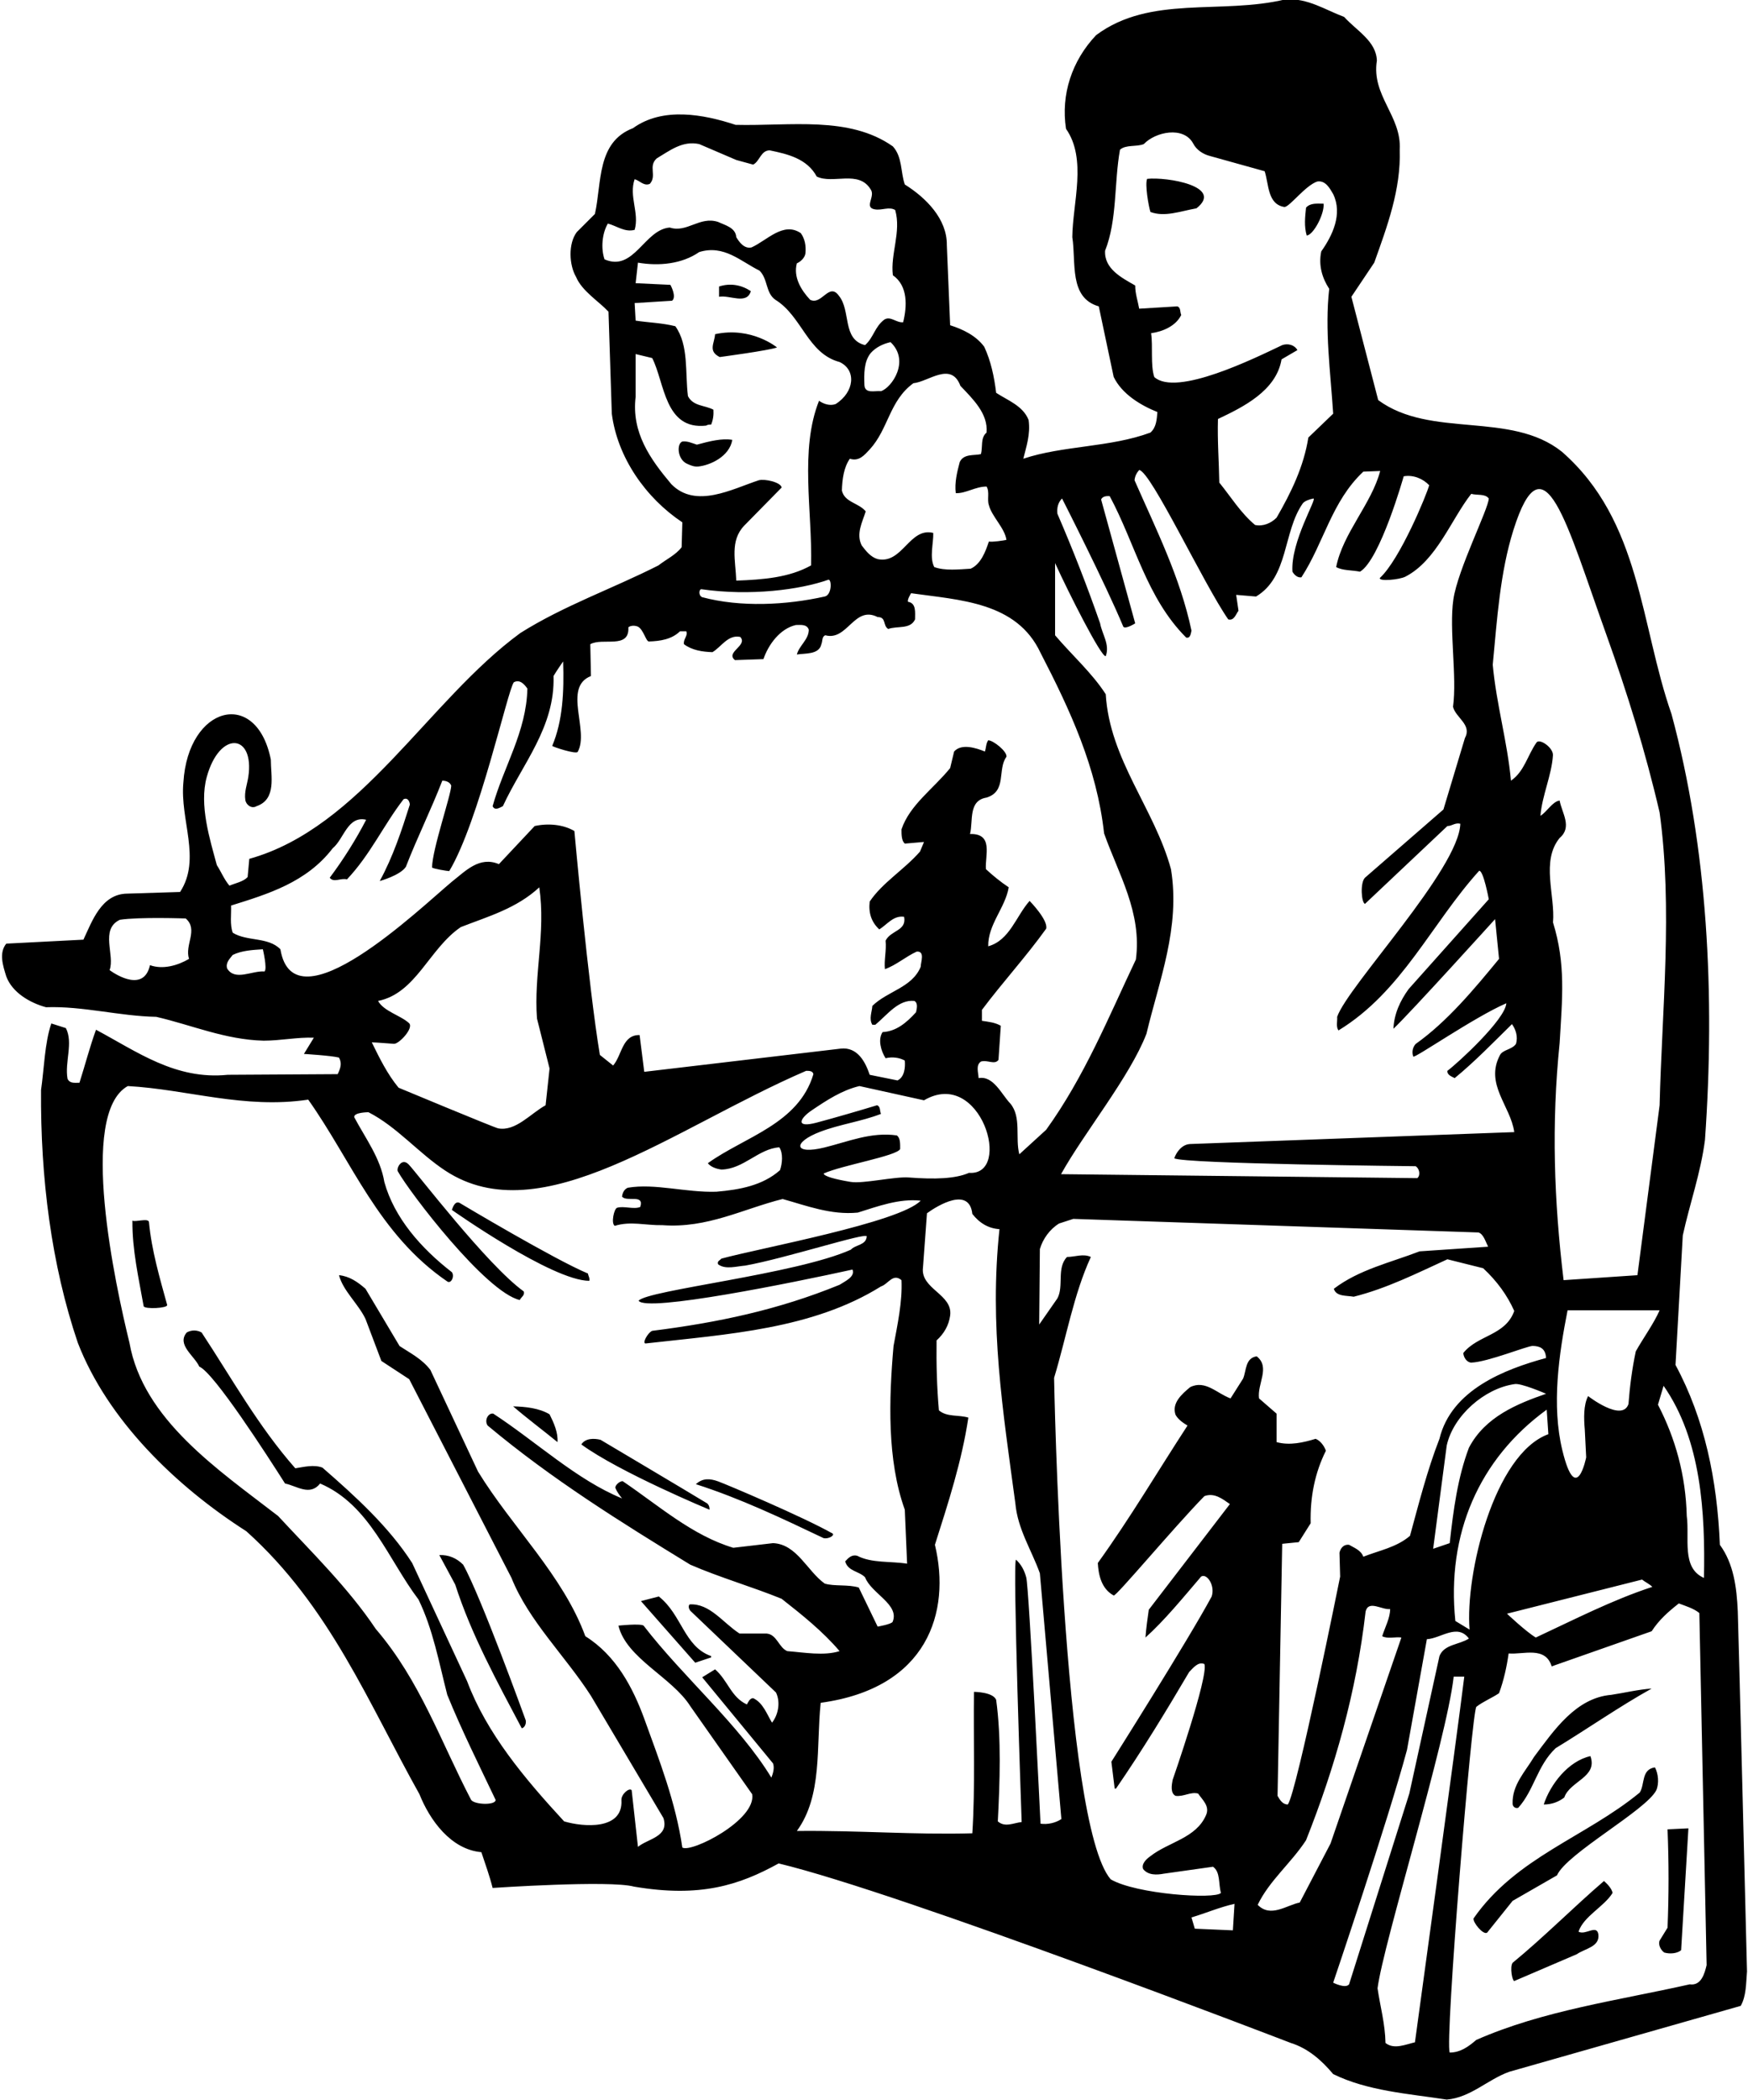 <?xml version="1.0" encoding="UTF-8"?>
<svg xmlns="http://www.w3.org/2000/svg" xmlns:xlink="http://www.w3.org/1999/xlink" width="528pt" height="634pt" viewBox="0 0 528 634" version="1.1">
<g id="surface1">
<path style=" stroke:none;fill-rule:nonzero;fill:rgb(0%,0%,0%);fill-opacity:1;" d="M 524.914 486.504 C 524.582 479.176 523.664 472.109 519.5 466.398 C 518.699 446.801 514.898 428.398 506.102 412.102 L 508.301 373 C 510.398 363.398 513.699 354.199 515 344.199 C 518.102 300.398 515.801 255.898 504.898 215.602 C 495.398 188.5 495.699 157.301 471.801 136.398 C 456.301 124 432.199 132.5 416.301 120.801 L 408.199 89.602 L 415.102 79.301 C 419 68.398 423.199 57.199 422.801 45.199 C 423.398 35 414.199 28.898 415.898 18.301 C 415.699 12.398 409.801 9.301 406 5.102 C 400.301 3 395.102 -0.602 388.301 -0.199 C 368.801 4.5 347.5 -1.602 331.102 10.602 C 323.801 18.301 320.398 28.5 322 38.898 C 328.398 48 324 61.301 323.898 71.602 C 325.102 79.199 322.801 89.898 331.898 92.5 L 336.398 113.801 C 338.898 119 344.602 122.398 349.602 124.398 C 349.398 126.699 349.301 129 347.5 130.602 C 335.398 135.102 321 134.5 309.102 138.5 C 310 134.801 311.301 131.199 310.699 126.801 C 309 122.5 304.398 120.898 300.898 118.602 C 300.301 113.699 299.301 109 297.301 104.699 C 294.801 101.301 290.801 99.398 287 98.199 L 286 74 C 286.102 66.102 279.699 59.699 273.301 55.699 C 272 51.898 272.602 47.398 269.699 44.199 C 256.5 34.898 238.801 38.102 222.199 37.699 C 212.5 34.5 200.199 32.199 191.199 38.699 C 180.199 42.898 181.801 55.199 179.699 64.602 L 174.199 70.102 C 171.602 73.602 171.898 80 174 83.602 C 175.801 87.898 180.801 90.898 183.801 94.102 L 184.801 124.898 C 186.5 138.102 195 150.301 206.102 157.699 L 205.898 165.199 C 204.199 167.5 201.199 168.898 198.898 170.699 C 185.102 177.699 170.398 182.801 157.199 191.102 C 129.301 211.5 109 249.898 75.301 259.301 L 74.801 264.801 C 73.5 266.199 71.199 266.602 69.301 267.398 C 67.699 265.5 66.801 263.199 65.5 261.199 C 63.398 253.398 60.117 243.066 62.449 234.594 C 66.352 220.398 76.973 221.496 75 234.574 C 74.668 236.785 73.734 239.125 74.102 241.5 C 74.301 243 76 244.301 77.5 243.398 C 83.602 241.301 81.801 234.301 81.801 229.301 C 77.484 207.723 56.828 213.012 55.398 236.199 C 54.301 247.602 60.898 259.301 54.398 269.301 L 38.398 269.801 C 30.602 269.898 27.801 278.199 25.199 283.699 L 1.898 284.898 C -0.398 287.699 0.898 291.602 1.898 294.801 C 3.699 299.699 9.102 302.801 13.898 304.102 C 25 303.699 36.102 306.801 47.199 307 C 58 309.5 68 313.898 79.602 314.199 C 84.801 314.199 89.801 313.102 94.801 313.301 L 91.801 318.199 C 91.801 318.199 100.102 318.699 102.398 319.301 C 103.398 321.102 102.801 322.602 102 324.301 L 68.801 324.5 C 53 326.102 41.398 317.5 29 310.898 C 27.102 316.102 25.699 321.602 24 326.898 C 22.602 326.898 21.102 327.199 20.398 325.699 C 19.5 320.602 22.199 314.898 19.898 310.398 L 15.5 309 C 13.5 314.801 13.301 322.898 12.398 329.102 C 12.199 355.602 15.5 381.801 23.5 405.398 C 32.5 428.699 53.102 448.699 74.398 462.301 C 99.602 484.898 111.398 514.398 126.699 541.699 C 129.801 549.5 136.199 558.402 145.398 559.199 C 146.602 562.801 147.898 566.402 148.801 570 C 148.801 570 184.199 567.598 191.5 569.598 C 211.5 573 223.305 569.156 235.199 562.598 C 272.301 571.5 389.898 616.801 389.898 616.801 C 395 618.398 399.102 621.898 402.699 626.199 C 413.102 631.301 425.301 632.102 437 633.898 C 444.199 633.301 449.398 627.801 455.898 625.5 L 525.801 605.602 C 527.5 602.602 527.398 598.801 527.699 595.199 C 527.699 595.199 525.078 490.082 524.914 486.504 Z M 57.102 289.5 C 53.699 291.5 49.199 292.801 45.301 291.398 C 43.5 299.5 35.301 294.5 33.102 292.898 C 34.801 288.398 30.102 280.602 36.199 277.699 C 42 276.801 56.102 277.301 56.102 277.301 C 60 280.699 55.699 285.301 57.102 289.5 Z M 514.699 476.398 C 507.801 473.398 510.398 464.301 509.5 457.699 C 509.199 445.5 506.102 434.301 500.801 424.102 L 502.5 418.398 C 513.898 434.699 515.102 456.699 514.699 476.398 Z M 443.898 492 L 439.602 489.398 C 436.898 463.199 446.699 440.5 467.199 425.602 L 467.699 433 C 451.266 439 442.535 475.367 443.898 492 Z M 437.898 465.898 L 432.898 467.602 L 437 436.398 C 439 427.398 448.398 419.199 457.398 417.898 C 459.199 417.398 467 420.801 467 420.801 C 458.398 423.801 448.602 427.699 443.699 437.102 C 440.301 446.102 439 455.898 437.898 465.898 Z M 496 476.898 C 497 477.699 498.199 478.199 499.102 479.102 C 486.898 483.102 475.5 489 463.898 494.398 C 460.898 492.602 455.199 487.199 455.199 487.199 Z M 494.102 408 C 493 413.199 492.301 418.5 491.898 423.898 C 490 429.5 479.699 421.5 479.699 421.5 C 478.301 424.199 478.398 428.199 478.699 431.602 L 479.121 439.992 C 479.121 439.992 476.129 455.152 471.93 437.895 C 468.613 424.262 470.883 408.883 473.5 395.602 L 501.301 395.602 C 499.5 399.699 496.398 403.898 494.102 408 Z M 457.137 160.043 C 466.34 130.824 473.215 158.211 485.211 191.605 C 491.504 209.133 497.047 226.953 501.301 245.301 C 505.301 274.301 502 305.102 501.301 333.699 L 494.602 385 L 472.301 386.5 C 469.398 362.5 468.602 339.398 471.102 314.898 C 471.898 301.301 473 291.102 469.102 278.5 C 469.801 270.301 465.398 260 471.102 253 C 475 249.699 471.801 245.5 471.102 241.699 C 468.898 242 467.199 245.199 465.301 246.301 C 465.809 240.133 468.688 234.121 469.078 228.039 C 469.23 225.742 465.043 222.852 464.121 224.168 C 461.352 228.125 460.449 232.926 456.398 235.699 C 455.301 223.801 452 212.699 450.898 200.699 C 452.219 186.816 453.117 172.812 457.137 160.043 Z M 348.664 113.836 C 347.465 110.234 348.301 104.5 347.699 100.602 C 351.301 100.102 355.199 98.398 356.801 95.102 C 356.398 94.199 356.699 92.801 355.602 92.5 L 344.102 93.199 C 343.699 90.898 342.898 88.699 342.898 86.199 C 338.898 83.898 333.5 81.199 333.801 75.699 C 337.5 66.398 336.5 55.199 338.301 45.199 C 340.102 43.602 343.301 44.398 345.5 43.5 C 349 39.801 357.5 38 360.398 43.301 C 361.398 45.301 363.5 46.602 365.5 47.102 L 382 51.699 C 383.301 55.602 382.801 61.699 388 62.5 C 389.602 62.398 394.301 56 397.898 54.801 C 400.398 54.398 401.699 56.898 402.699 58.602 C 405.602 64.602 402.5 71.102 399.102 75.898 C 398.199 80.102 399.398 84 401.5 87.199 C 400.102 99.602 401.898 112.398 402.699 124.898 L 395.199 132.102 C 393.801 140.898 390 148.699 385.602 156.301 C 383.898 158 381.5 159 379.102 158.5 C 374.699 154.801 371.801 150 368.301 145.699 C 368.199 139.398 367.699 133.102 367.898 126.5 C 375.5 122.898 385.5 118 387.102 108.5 L 391.898 105.699 C 391 104.102 389 103.602 387.301 104.199 C 378.898 108.199 355.336 119.836 348.664 113.836 Z M 318.699 170 C 322.699 178.801 332.699 198.602 334 198.102 C 335.301 194.602 332.898 191.5 332.301 188.199 C 328.398 177 324.102 166 319.398 155.102 C 319.199 153.301 319.602 151.699 320.801 150.5 C 320.801 150.5 333.898 176.199 339.301 189.199 C 339.898 190.102 342.898 188.199 342.898 188.199 L 332.602 150.801 C 333 149.898 334.102 149.699 335.199 149.801 C 342.898 164.102 346.301 180.5 358.301 192.5 C 359.602 192.801 359.699 191.199 359.898 190.398 C 356.5 174.301 349.199 159.801 342.699 145 C 342.801 143.801 343.301 142.801 344.102 141.898 C 347.699 142.398 363.602 176.398 371 187 C 372.801 187.5 373.301 185.398 374.102 184.398 L 373.398 179.602 L 379.398 180.102 C 389.301 174.199 387.5 160.602 393.5 152 C 394.051 151.301 395.301 150.801 396.688 150.512 C 398.074 150.227 389.801 163.5 390.398 172.602 C 390.898 173.5 391.898 174.5 393.102 174.301 C 399.898 163.898 402.199 151.398 411.801 142.398 L 416.898 142.199 C 414.301 152.102 405.602 161 403.602 171.199 C 405.5 172.301 408.398 172.102 410.801 172.602 C 416.898 169 424 143.801 424 143.801 C 426.898 143.301 429.801 144.5 431.699 146.5 C 431 149.199 422.898 168.898 416.801 174.5 C 416.398 175.602 422.672 175.051 424.531 174.094 C 433.953 169.23 438.305 156.863 444.398 149.102 C 446.199 149.602 448.602 149 449.699 150.5 C 449.602 153.699 440.324 171.91 439 181 C 437.676 190.086 440.148 204.301 438.898 213.398 C 439.699 216.699 444.699 218.801 442.5 222.801 L 436 244.398 L 412.301 265 C 410.801 266.5 411.199 272.5 412.301 272.898 L 437.199 249.398 C 438.602 249.398 439.5 248.301 441.102 248.699 C 440.699 262.398 407.102 297.699 403.898 307 C 404 308.398 403.5 310 404.301 311.102 C 423.5 299.398 432.398 278.801 446.801 262.898 C 448.102 262.801 449.699 271.5 449.699 271.5 L 425.5 298.602 C 422.898 302.199 421.102 306.102 420.898 310.602 C 426 305.801 451.602 277.5 451.602 277.5 L 452.801 289.5 C 445.398 298.5 437.199 308.398 427.602 315.199 C 426.699 316.199 426.398 317.699 426.898 319 C 427.301 319.602 445.301 307.102 455 302.898 C 454.699 307.801 440.301 321 437.199 323.301 C 437.102 324.602 438.5 325 439.398 325.5 C 445.398 320.602 451.301 314.5 456.699 309.199 C 457.801 310.699 458.602 313 457.898 315.199 C 456.699 316.898 454 316.898 453.102 318.5 C 448.398 327.301 456.301 333.898 457.398 341.801 L 359.5 345.398 C 357.102 345.5 355.398 347.699 354.699 349.699 C 357.199 351.398 427.602 352.102 427.602 352.102 C 428.699 352.699 429.199 354.801 428.102 355.699 L 320.5 354.5 C 327.301 342.199 341.301 325.102 346.301 312.102 C 350.102 296.102 356.602 280 353.699 262.398 C 348.699 244.102 335.199 229.398 334 209.602 C 329.898 203.199 323.602 197.602 318.699 191.801 Z M 290.102 116.5 C 293.898 120.5 298.5 124.898 298 130.602 C 296.102 132.199 296.898 134.898 296.301 137.102 C 294.301 137.602 291.102 136.898 289.898 139.5 C 289.102 142.5 288.301 145.699 288.699 148.898 C 291.801 149 294.602 146.898 298 146.898 C 299 148.5 298.102 150.801 298.699 152.5 C 299.602 156 303.5 159.398 304 163 C 303.102 163.199 299.801 163.699 298.699 163.5 C 297.699 166.5 296.301 170.301 293.199 171.699 C 289.699 171.898 285.398 172.398 282.199 171.199 C 280.699 168.301 282 164 281.898 160.898 C 274.699 159.102 272.602 170.398 265.102 168.801 C 263 168.199 261.602 166.398 260.301 164.699 C 258.5 161.199 260.5 157.602 261.5 154.398 C 259.398 151.801 255.102 151.699 254.301 148.102 C 254.398 144.602 254.898 141.102 256.699 138.5 C 259.5 139.398 261.102 137.398 262.699 135.699 C 268.398 129.5 268.602 121 275.898 115.699 C 280.398 115.301 287.301 109 290.102 116.5 Z M 263 106.602 C 264.5 104.898 266.699 103.801 269 103.301 C 275 109 269.301 117.102 266.102 118.102 C 264.301 117.898 261.199 119 261.102 116.199 C 261 113 260.898 109.199 263 106.602 Z M 182.602 78.301 C 181.5 75.102 181.801 70.602 183.602 67.5 C 186.301 68.199 188.699 70.199 191.699 69.398 C 193.199 64.301 189.898 59.301 191.699 54.102 C 193.199 54.5 194.5 56.301 196.301 55.5 C 198.5 53 195.699 50.199 198.398 47.801 C 202.301 45.5 206.102 42.398 211.199 43.5 L 222.398 48.301 L 227.5 49.699 C 229.5 48.699 229.801 45.398 232.5 45.398 C 237.898 46.5 243.801 47.898 246.699 53.301 C 251.602 55.699 259.398 51.199 263 57.199 C 264.5 59.301 260.898 62.602 264.199 63.199 C 266.398 63.602 268.5 62.301 270.398 63.398 C 272.301 70 268.898 76.699 269.699 83.102 C 274.301 86.301 274 92.5 272.801 97.301 C 270.699 97.5 269 95.301 267.102 96.5 C 264.199 98.699 263.898 101.898 261.301 104.199 C 254.301 102.5 257.102 93.801 253.398 89.301 C 250.398 85.102 248.199 92.301 244.699 90.5 C 241.898 87.5 239.602 83.602 240.699 79.5 C 241.898 79 243.199 77.699 243.301 76.398 C 243.5 74.102 243.102 72.102 241.898 70.398 C 236.602 66.801 231.699 72.602 227 74.699 C 224.801 75.199 223.301 73.102 222.398 71.602 C 222.199 68.699 219 68 216.898 67 C 211.301 65.199 207.5 70.398 202.301 68.699 C 194.602 69.301 191.5 82.199 182.602 78.301 Z M 202.801 146.199 C 196.398 138.602 190.699 130.602 192 119.801 L 192 106.898 L 197 108.102 C 200.801 115.5 200.699 129.898 213.301 128.5 C 213.699 128.199 214.199 128.199 214.801 128.199 C 215.398 126.801 215.602 125.301 215.5 123.699 C 212.898 122.301 209.398 122.699 207.801 119.602 C 206.898 112.398 208.102 104.301 204 98.5 C 200.102 97.5 195.898 97.398 192 96.801 L 191.699 91.5 L 203 90.801 C 204.5 89.602 202.5 86 202.5 86 L 192 85.5 L 192.699 79.301 C 199.102 80.398 206 79.699 211.199 76.102 C 218.699 73.801 223.699 78.898 229.398 81.699 C 232 84.199 231.199 88.398 234.199 90.5 C 242.301 95.5 243.898 106.699 253.602 109.301 C 258.738 111.688 258.129 118.383 252.398 122 C 250.699 122.602 248.801 122 247.398 121 C 241.5 135.801 245.398 154.301 245 170.699 C 238.398 174.398 230.5 175 222.398 175.301 C 222.199 169.301 220.398 163.301 224.801 158.699 L 236.102 147.199 C 235.898 145.602 231 144.5 229.199 145 C 221.199 147.602 210.199 153.699 202.801 146.199 Z M 249.102 180.102 C 237.5 182.699 223.699 183.398 212.102 180.301 C 210.898 179.801 211.145 177.789 211.898 177.898 C 226.5 180 241.602 178.102 250.301 175 C 251.301 175.199 251.199 179.699 249.102 180.102 Z M 79.898 293.301 C 76.102 293 71 296.301 68.602 292.398 C 68.102 290.602 69.398 289.5 70.301 288.301 C 73 287 76.199 286.801 79.398 286.602 C 79.398 286.602 80.801 292.5 79.898 293.301 Z M 84.699 286.602 C 81 282.801 74.602 284.301 70.301 281.602 C 69.398 279.102 69.898 276.102 69.801 273.398 C 81 269.898 92.602 266.398 100.5 256.102 C 103.898 253.301 105 246.199 110.602 247.5 C 107.602 253.301 103.801 259.398 99.602 265 C 100.801 266.602 102.898 265 104.801 265.5 C 111.898 258 115.801 249.199 121.898 241.301 C 123.199 240.699 123.699 242 123.801 242.898 C 121.301 250.801 118.699 258.699 114.699 266 C 114.699 266 120.898 264.301 122.602 261.699 C 126 252.898 130.199 244.5 133.602 235.699 C 134.699 235.699 135.898 236.102 136.301 237.199 C 136.199 240.199 130.602 256.301 130.5 261.898 C 130.801 262.301 135.199 263 135.699 263 C 144.699 248 153.301 208.5 155.199 206 C 157 205 158.398 206.602 159.301 207.898 C 159 221 152.102 231.5 148.801 243.398 C 149.5 244.898 151 243.801 151.898 243.398 C 157.801 230.602 167.699 219.5 167.199 204.102 C 168.199 202.398 170.102 199.699 170.102 199.699 C 170.398 208.801 170 217.602 166.801 225.199 C 167 225.5 174 227.801 174.5 227 C 178.102 220.602 169.898 207.5 178.5 204.102 L 178.301 194.5 C 182 192.398 190.199 196.102 189.801 189.398 C 190.5 188.801 191.801 188.801 192.699 189.199 C 194.398 190.102 195.121 193.699 196.004 193.672 C 199.383 193.566 202.863 193.059 205.398 190.602 L 207.301 190.602 C 207.898 191.898 206.301 193 206.602 194.5 C 209 196.301 212.102 196.801 215.199 196.898 C 217.801 195.398 219.898 191.5 223.602 192.301 C 226 194.898 219 196.898 222 199.301 L 230.602 199 C 232.102 194.602 235.602 189.801 240.398 188.699 C 241.898 188.699 243.699 188.398 244.301 190.102 C 244.301 193.102 241.398 194.898 240.699 197.602 C 243.199 197.199 247.398 197.699 248.102 194.5 C 248.5 193.602 248.199 192.199 249.301 191.801 C 256 193.602 258 182.699 265.102 186.301 C 267.801 186.301 266.602 188.898 268.301 189.898 C 271 188.898 275 190.102 276.398 187 C 276.398 184.898 276.801 182.102 274.301 181.699 C 273.898 181.199 275.199 179.102 275.199 179.102 C 289.898 181.199 307.102 181.699 314.301 197.102 C 323.199 214.301 331.301 231.699 333.5 251.602 C 337.801 263.801 345 275.5 343.102 289.699 C 334.801 307.199 327.602 325 316 341.102 L 307.898 348.5 C 306.602 343.602 308.602 337.301 305.199 333.199 C 302.5 330.398 300.102 324.699 295.602 325.5 C 295.5 323.699 294.699 321.602 296.301 320.5 C 298.301 319.898 300.398 321.602 301.602 320 L 302.301 309.699 C 300.602 308.699 298.602 308.5 296.602 308.199 L 296.602 304.898 C 302.898 296.5 309.898 288.898 316 280.398 C 316.699 277.801 311 272 311 272 C 306.898 276.602 305 283.898 298.5 285.699 C 298.398 279.102 303.602 274.199 304.699 267.898 C 302.301 266.301 299.699 264.199 297.801 262.398 C 297.5 258.301 300.199 251.602 293 251.801 C 294 247.898 292.398 241.699 298 240.801 C 304.199 238.898 301.199 232.301 304 228.5 C 304.301 226.898 300 223.5 298.5 223.5 C 297.801 224.5 297.898 225.699 297.5 226.898 C 294.801 225.801 290.398 224.398 288.199 226.898 L 287 231.898 C 281.898 238.199 274.801 243 272.301 250.398 C 272.301 252 272.301 253.801 273.301 254.699 L 279.102 254.199 L 277.898 257.102 C 273.199 262.5 266.5 266.5 262.699 272.199 C 262.301 275.602 263.199 278.398 265.602 280.602 C 268 279.102 269.898 276.301 273.102 276.801 C 273.898 281.102 269.102 280.801 267.5 284 C 267.801 287 267 289.898 267.301 292.602 C 270.699 291.398 273.602 288.801 276.898 287.301 C 279.5 287.102 278.102 290.5 278.102 291.898 C 275.5 298.199 268.102 299.199 263.5 303.699 C 263.398 305.5 262.398 307.602 263.5 309.398 L 264.398 309.398 C 268.102 306.301 271.398 301.699 276.199 302.199 C 277.398 302.898 276.898 304.602 276.699 305.602 C 273.801 308.801 270.699 311.398 266.602 311.602 C 265.102 313.801 266.102 317.301 267.5 319.5 C 269.5 319 271.699 319.301 273.301 320.199 C 273.5 322.301 273.199 325.199 271.102 326.199 L 262.699 324.5 C 261.398 320.602 259 316 253.898 316.602 L 194.602 323.602 L 193.199 312.5 C 187.898 312.398 187.898 318.602 185.199 321.699 L 181.199 318.5 C 177.699 297.602 173.5 250.898 173.5 250.898 C 170.102 248.898 165.5 248.5 161.5 249.398 L 150.699 260.898 C 144.801 258.398 140.602 263 136.5 266.199 C 126.969 274.133 88.766 311.004 84.699 286.602 Z M 270.898 342.801 C 263.121 341.68 256.18 344.695 248.988 346.457 C 239.73 348.723 239.367 344.906 247.699 341.715 C 253.633 339.438 260.164 338.613 266.102 336.301 C 265.699 335.398 266 334 264.898 333.699 C 260.203 335.129 252.32 337.438 246.621 338.953 C 240.238 340.645 241.445 337.742 245.277 335.168 C 249.801 332.129 254.355 329.137 259.602 327.898 L 279.102 332.199 C 296.262 322.148 306.039 355.051 292.699 354.102 C 288.602 355.898 282.359 356.105 274.5 355.5 C 270.277 355.176 260.684 357.457 256.945 356.836 C 252.297 356.066 248.879 355.152 248.801 354.301 C 254.301 351.801 271 349 271.898 346.898 C 271.898 345.398 272 343.602 270.898 342.801 Z M 123.555 308.91 C 121.078 306.59 115.926 305.348 114.199 302.199 C 125.699 299.898 129.602 286.398 139.199 279.898 C 147.398 276.699 156 274.301 162.898 267.898 C 164.898 281.699 161.199 294.102 162.199 307.5 L 166 322.602 L 164.801 333.699 C 160.309 336.152 155.746 341.672 150.469 340.668 C 149.285 340.441 120.398 328.398 120.398 328.398 C 117 324.301 114.602 319.398 112.301 314.699 C 114.363 314.762 116.645 315.004 118.992 315.145 C 120.516 315.234 125.09 310.355 123.555 308.91 Z M 231.602 493.199 L 223.398 493.199 C 218.398 490 214.398 484 208.301 484.398 C 207.801 484.898 208.102 485.801 208.5 486.301 L 234.398 511 C 235.801 513.898 235.102 517.699 233.199 520.102 C 231.602 517.5 230.5 514.102 227.5 512.699 C 226.5 512.699 226 513.898 225.602 514.602 C 220.801 512.398 219.898 507.398 216 504 L 212.102 506.398 L 233.5 532.398 C 234 533.801 233.5 535.402 233 536.699 C 223.199 520.602 206.398 506.398 194.398 490.801 C 193.398 490.102 186.801 490.801 186.801 490.801 C 189.199 500.699 203 506.398 208.5 515.102 L 227.199 541.699 C 228.5 549.5 208.801 559.5 206.102 557.801 C 204.102 544.098 199.199 531.602 194.602 518.898 C 191.199 509.602 186.102 499.801 176.801 494 C 170.102 475.699 154.699 461.102 144.398 444.301 L 130 413.602 C 127.5 410.301 123.898 408.5 120.699 406.398 L 110.398 389.102 C 108 387 105.5 385.301 102.398 385 C 103.602 389.699 108.199 393.602 110.398 398.199 L 115.199 410.898 L 123.602 416.398 L 154.5 476.398 C 159.699 489.398 170.801 500 178.5 512 L 200.398 548.902 C 202.199 554.598 195.699 555.098 192.699 557.598 L 190.801 540.5 C 190.102 539.598 187.602 541.699 187.707 543.488 C 188.246 552.598 176.203 551.629 170.398 549.902 C 158.398 536.902 147 523.301 141.102 507.602 L 124.5 471.898 C 117.5 461 107.398 451.801 97.398 443.102 C 94.801 442.102 91.801 442.898 89.199 443.301 C 78 430.602 70 416.102 60.898 402.301 C 59.5 401.5 57.801 401.5 56.398 402.301 C 53.301 406 58.699 409.301 60.199 412.602 C 64.602 414.398 80.699 439.398 86.102 447.898 C 89.602 448.602 93.602 451.801 96.699 447.898 C 111.699 454.301 117.301 470.898 126.398 482.898 C 130.801 491.898 132.602 502 135.102 511.699 C 139.5 522.5 144.699 532.898 149.699 543.402 C 149.801 545.098 143.301 544.902 142.301 543.402 C 133.199 526 126.898 507.398 113.5 491.801 C 105.199 479.398 94.102 468.602 84 457.699 C 66 443.801 43.199 428.602 39.102 405.398 C 34.906 388.258 23.512 336.266 38.602 327.898 C 56.602 328.898 73.699 334.898 93.102 332 C 106.301 350.602 114.301 372.699 135.102 386.898 C 136.199 387.699 137.398 385.398 136.5 384.102 C 127.199 376.898 119.102 367.699 116.102 356.898 C 114.898 349.602 110.398 343.699 107 337.301 C 106.801 335.801 111.301 335.801 111.301 335.801 C 119.906 340.191 126.43 348.133 134.531 353.453 C 163.531 372.512 203.32 340.613 243.5 323.301 C 244.398 323.301 245.5 323.301 245.699 324.301 C 241.199 339.398 224.898 343.199 213.801 351.199 C 214.699 352.301 216.301 352.898 217.898 353.102 C 224.602 353 229.102 346.801 235.398 346.398 C 236.602 348.199 236.301 351.301 235.602 353.301 C 230.398 357.898 223.5 359.199 216.398 359.801 C 207.199 360.102 197.801 357.199 189.602 358.602 C 188.5 359.102 188 360.199 187.898 361.301 C 189.398 363 194.699 360.398 193.398 364.398 C 191.473 365.227 188.406 364.016 186.391 364.648 C 185.477 364.934 184.5 369.398 185.699 370.102 C 190.5 368.602 195 370 200.102 369.898 C 213.699 370.898 224.398 365 236.398 362 C 243.602 364 251 366.898 259.102 366.102 C 265.199 364.199 271.602 361.801 278.102 362.5 C 271.801 369.102 229.602 376.801 217.898 380 C 217.5 380.5 216.5 380.801 216.898 381.699 C 219.102 383.398 222.5 382.301 225.102 382.102 C 237 380 262 371.898 261.801 373.301 C 261.602 376 258.5 375.699 257 377.301 C 240.5 384.699 195.602 389.5 192.898 392.699 C 195.102 396.301 239.801 387.199 257.5 383.301 C 258.398 385.5 255.102 386.898 253.602 387.898 C 235 395.5 216.801 399.301 197 401.801 C 195.602 402.398 193.801 405.801 195.102 405.602 C 219.898 402.801 245.398 401.301 266.102 388.398 C 268.301 387.699 269.699 384.301 272.301 386.5 C 272.602 393 271.102 399.898 269.898 406.398 C 268.5 422.398 267.898 440.801 273.301 455.801 L 274 472.102 C 269 471.301 263.301 472 258.898 469.699 C 257.301 469.301 256.301 470.301 255.301 471.398 C 256.102 474.398 259.398 474.301 261.301 476.199 C 263.137 481.102 271.789 484.391 269.637 489.629 C 269.328 490.375 265.102 491.102 265.102 491.102 L 259.398 479.301 C 256.199 478.301 252 479 249.102 478.102 C 243.801 474.301 240.699 466.199 233.5 465.898 L 221.5 467.301 C 209.102 463.602 198.898 454.5 188.102 447.199 C 187.199 447.102 185.594 448.543 185.918 449.324 C 186.379 450.426 187.141 451.465 187.898 452.398 C 174.199 446.801 162 435.301 149 426.801 C 147.5 426.5 146.199 428.801 147.301 430.398 C 166.801 446.699 187.602 459.602 208.5 472.398 C 217.5 476.301 227 479 236.102 482.699 C 242.199 487.5 248.5 492.5 253.602 498.5 C 248.898 500 242.898 498.898 237.801 498.5 C 235.199 497.398 234.699 493.5 231.602 493.199 Z M 314.301 550.598 C 314.301 550.598 310.871 479.539 309.984 476.234 C 309.441 474.219 308.531 472.379 306.898 470.898 C 305.801 470.898 308.602 550.098 308.602 550.098 C 306 550.402 303.602 551.801 301.398 549.902 C 302 538.199 302.5 524.801 300.898 513.199 C 299.898 510.801 294.199 510.801 294.199 510.801 C 294 524.699 294.602 539.5 293.699 553.5 C 276.5 554 259.398 552.598 240.699 552.801 C 248.5 542.098 246.5 527.398 247.898 514.102 C 280.215 509.695 287.289 486.703 282.398 466.398 C 286.398 453.801 290.5 441.301 292.5 428 C 289.602 427.102 286 427.898 283.602 425.801 C 283 418.898 282.801 411.898 282.898 404.699 C 285.199 402.602 286.602 400.102 287 397.199 C 287.898 390.699 277.898 389.199 278.801 382.602 L 280 366.301 C 283.301 363.898 292.801 358.199 293.699 366.5 C 295.898 369.301 298.602 370.898 301.898 371.102 C 298.801 400.301 302.898 425.699 306.699 453.898 C 307.398 461.699 311.602 468 314.102 475 L 320.602 549.199 C 318.801 550.402 316.398 550.902 314.301 550.598 Z M 372.398 582.801 L 360.898 582.301 L 359.898 578.902 C 364.301 577.598 368.398 575.801 372.898 574.801 Z M 375.5 416.199 L 371.699 422.199 C 367.699 420.801 364.102 416.5 359.5 418.801 C 357.102 420.801 353.801 423.602 355.102 427.199 C 356 428.699 357.398 429.602 358.699 430.398 C 349.699 444.199 341.398 458.301 331.602 471.898 C 331.801 475.5 332.699 479.699 336.398 481.699 C 337 482.199 354.5 461.199 363.801 451.699 C 366.801 450.602 369.199 452.5 371.5 454.102 L 347 486 C 346.602 488.801 346.199 491.602 346 494.398 C 351.699 489.301 357.5 482.199 362.801 476 C 364.5 474.898 367.102 478.602 366 482 C 358.898 495.199 335.699 531.898 335.699 531.898 L 336.699 540 L 337.102 540 C 345 528.5 352.199 516.699 359.199 504.801 C 360.5 503.5 361.898 501.602 363.801 502.398 C 365.102 506.102 354.199 537.402 354.199 537.402 C 353.898 539 353.5 541.402 355.102 542.199 C 357.602 542.5 359.602 540.902 361.898 541.5 C 363.199 543.402 365.5 545.301 364.301 548 C 361.301 555 353 556.098 347.5 560.402 C 346.199 561.301 344.699 562.801 345.301 564.301 C 346.801 566.199 349.398 566.098 351.5 565.699 L 366.398 563.598 C 368.699 565.199 368 568.801 368.801 571.5 C 367.102 573.5 343.199 571.902 335.5 567.402 C 320.793 550.395 318.398 416 318.398 416 C 322.102 403.801 324.301 390.801 329.5 379.5 C 327.199 378.398 324.699 379.5 322.301 379.5 C 319.102 382.801 321.398 388.301 319.398 392 L 313.898 399.898 L 314.102 377.102 C 315 374.102 317 371.199 319.898 369.398 L 324.199 368 L 446.602 372.102 C 448.102 372.602 448.699 374.801 449.5 376.398 L 428.801 377.801 C 420 381.199 410.5 383.301 402.898 389.102 C 403.602 391.5 406.699 391.102 408.898 391.5 C 418.898 389 428 384.398 437.199 380.199 L 448 382.898 C 452.199 386.801 455.301 391.102 457.398 395.801 C 454.699 403.301 446.398 403 442 408.5 C 442.102 409.801 443 411.301 444.398 411.398 C 449.5 411.199 461.332 406.316 462.992 406.359 C 465.098 406.418 466.832 407.035 467 410 C 454.5 413.398 438.398 419.602 434.801 434.398 C 431.102 443.898 428.602 453.801 425.898 463.699 C 421.801 467.199 416.602 468.102 411.801 470 C 411.102 468 409 467.301 407.5 466.398 C 405.898 466.199 404.898 467.398 404.602 468.801 L 404.801 476 C 404.801 476 391.699 541.199 389 544.801 C 387.398 544.801 386.602 543.402 385.898 542.199 L 387.301 466.102 L 392.301 465.602 L 395.898 459.898 C 395.699 451.898 397.199 444.602 400.5 438 C 400 436.602 398.898 435 397.398 434.398 C 393.801 435.5 389.602 436.5 385.602 435.398 L 385.602 426.801 L 380.301 422.199 C 379.699 417.801 383.801 412.801 379.602 409.5 C 376.102 410 376.5 413.801 375.5 416.199 Z M 401.898 556.598 L 392.602 574.402 C 388.602 575.199 383.801 579.102 379.898 575.098 C 383.398 567.801 390 562.5 394.5 555.598 C 403.199 533.699 409.699 510.898 412.5 486.5 C 413.398 483 417.398 486.102 419.898 485.801 C 419.898 488.5 418.398 491.199 417.5 494 C 419.199 494.898 421.602 494.102 423.301 494.398 Z M 402.699 598.602 C 402.699 598.602 419.199 549.902 425 528.301 L 431 494.898 C 435.199 494.699 440.199 490 443.699 494.699 C 440.801 496.602 436.199 496.398 434.801 500 L 425.699 541.5 L 407.5 599.102 C 406.398 600.5 402.699 598.602 402.699 598.602 Z M 427.398 616.602 C 424.699 617.199 421.102 618.898 418.5 616.801 C 418.398 611 416.898 605.801 416.102 600.301 C 417.801 586.898 436.898 525.699 439.102 506.199 L 442.301 506.199 C 440.102 524.102 427.398 616.602 427.398 616.602 Z M 510.398 599.102 C 488.602 604 466.102 607 445.898 615.898 C 443.602 617.898 441.102 619.699 437.898 619.699 C 436.398 616.398 444.582 516.387 445.957 515.305 C 448.02 513.684 450.699 512.641 452.801 511.199 C 454.199 507.398 455.102 503.398 455.699 499.199 C 460.102 499.602 466.801 496.898 468.699 503.102 L 498.898 492.5 C 501.102 489.102 503.801 486.699 507.102 484.102 C 509.199 484.898 511.602 485.602 513.301 487 L 515.5 593.301 C 514.898 595.801 513.898 599.602 510.398 599.102 Z M 347.5 64 C 346.898 62.102 345.801 55.602 346.5 54 C 352.41 53.344 369.855 56.258 361.398 62.898 C 356.398 63.801 351.801 65.602 347.5 64 Z M 394.699 71.102 C 393.898 68.301 394.199 65.602 394.5 62.699 C 395.801 61.199 397.898 61.5 399.801 61.5 C 400.102 64.602 396.699 71 394.699 71.102 Z M 217.199 89.602 L 217.199 86.5 C 220.602 85.398 223.898 86 226.801 87.898 C 225.602 92.102 220.398 89 217.199 89.602 Z M 216 100.898 C 227 98.5 234.699 104.898 234.699 104.898 C 232.398 105.801 217.398 107.801 217.398 107.801 C 213.801 106 215.801 103.699 216 100.898 Z M 210.871 140.855 C 209.719 140.973 208.574 140.504 207.496 140.004 C 204.555 138.648 204.367 133.949 206.102 133.301 C 207.695 133.137 208.75 133.688 210.5 134.25 C 214.438 133.188 218.039 132.273 221.199 132.801 C 220.344 137.84 214.508 140.492 210.871 140.855 Z M 157 392.5 C 146.699 390.102 123.738 360.043 120.156 353.633 C 119.66 352.738 121.328 349.379 123.445 351.566 C 125.926 354.129 147.199 382 158.199 389.898 C 158.602 391.102 157.398 391.602 157 392.5 Z M 178 386.699 C 166.801 386.699 136.5 365.301 136.5 365.301 C 136.801 364.301 137.602 362.199 139.199 363.398 C 139.199 363.398 167.5 380.301 177.602 384.5 C 177.699 385.301 178.199 385.801 178 386.699 Z M 45 369 C 45.801 377.602 48.301 386 50.5 394 C 50.602 395 43.801 395.301 43.398 394.398 C 41.898 385.898 39.898 377.301 40 368.5 C 40.699 369.102 44.898 367.602 45 369 Z M 166 427 C 167.301 429.602 168.602 432.5 168.398 435.398 C 164 431.801 158.898 428 155 424.602 C 158.699 424.699 162.801 425.102 166 427 Z M 181.398 434.699 C 181.398 434.699 206.699 449.699 213.602 453.898 C 214.199 454.398 214.398 455.301 214.301 455.801 C 214.301 455.801 187.102 444.5 175.602 436.102 C 176.801 434.199 179.398 434.199 181.398 434.699 Z M 248.801 464.398 C 236.199 458.398 223.602 452.398 210.199 448.102 C 212.289 446.156 214.57 446.41 216.91 447.25 C 219.387 448.141 242.699 458 251.5 463 C 252.199 463.602 250.199 464.699 248.801 464.398 Z M 137.5 478.398 L 132.699 469.5 C 135.5 469.398 137.898 470.398 139.898 472.398 C 145.301 482 158.801 519.398 158.801 519.398 C 159 520.398 158.5 521.602 157.602 521.801 C 150.102 507.602 142.398 493.602 137.5 478.398 Z M 214.801 500 L 214.801 500.398 L 210 502 L 193.602 483.398 L 199 482 C 206 487.5 206.602 497.102 214.801 500 Z M 456.898 544.598 C 456.699 538.902 460.699 534.902 463.398 530.398 C 469.398 522.398 476 512.602 486.699 511.699 C 490.699 511.102 494.699 510.102 498.898 509.801 C 489.199 515.199 479.602 521.898 469.898 527.801 C 464.301 533.102 463.398 540.5 458.602 545.801 C 457.699 546.098 456.898 545.402 456.898 544.598 Z M 480.398 530.199 C 482.699 536.598 474.199 537.699 472.5 542.699 C 470.699 544.098 468.602 544.801 466.301 544.801 C 468.301 538.699 473.699 531.699 480.398 530.199 Z M 499.898 533.602 C 500.898 535.5 501.199 538.402 500.301 540.5 C 497.199 546.598 473.199 559.598 470.301 566.199 L 456.898 573.902 L 449.199 583.5 C 448 584.301 444.801 580.301 445.102 579.199 C 458 560.699 478.898 554.699 495.301 541.199 C 496.898 538.699 495.699 534.199 499.898 533.602 Z M 503.699 552.301 L 510 552 L 507.801 588.801 C 506.602 589.801 504.398 590 502.699 589.5 C 501.699 588.801 500.801 587.199 501.301 585.898 L 503.699 582 C 504.102 572 504.102 562.402 503.699 552.301 Z M 487.102 571.5 C 484.5 575.699 478.398 578.5 476.801 583.199 C 478.898 584.398 482.301 580.898 482.801 584 C 483.301 587.801 478.699 588.301 476.301 590 L 457.398 598.102 C 456.801 598.102 456 593.898 456.898 592.602 C 466.301 584.898 475.199 575.902 484.5 567.902 C 485.5 568.801 486.801 570.098 487.102 571.5 "/>
</g>
</svg>
